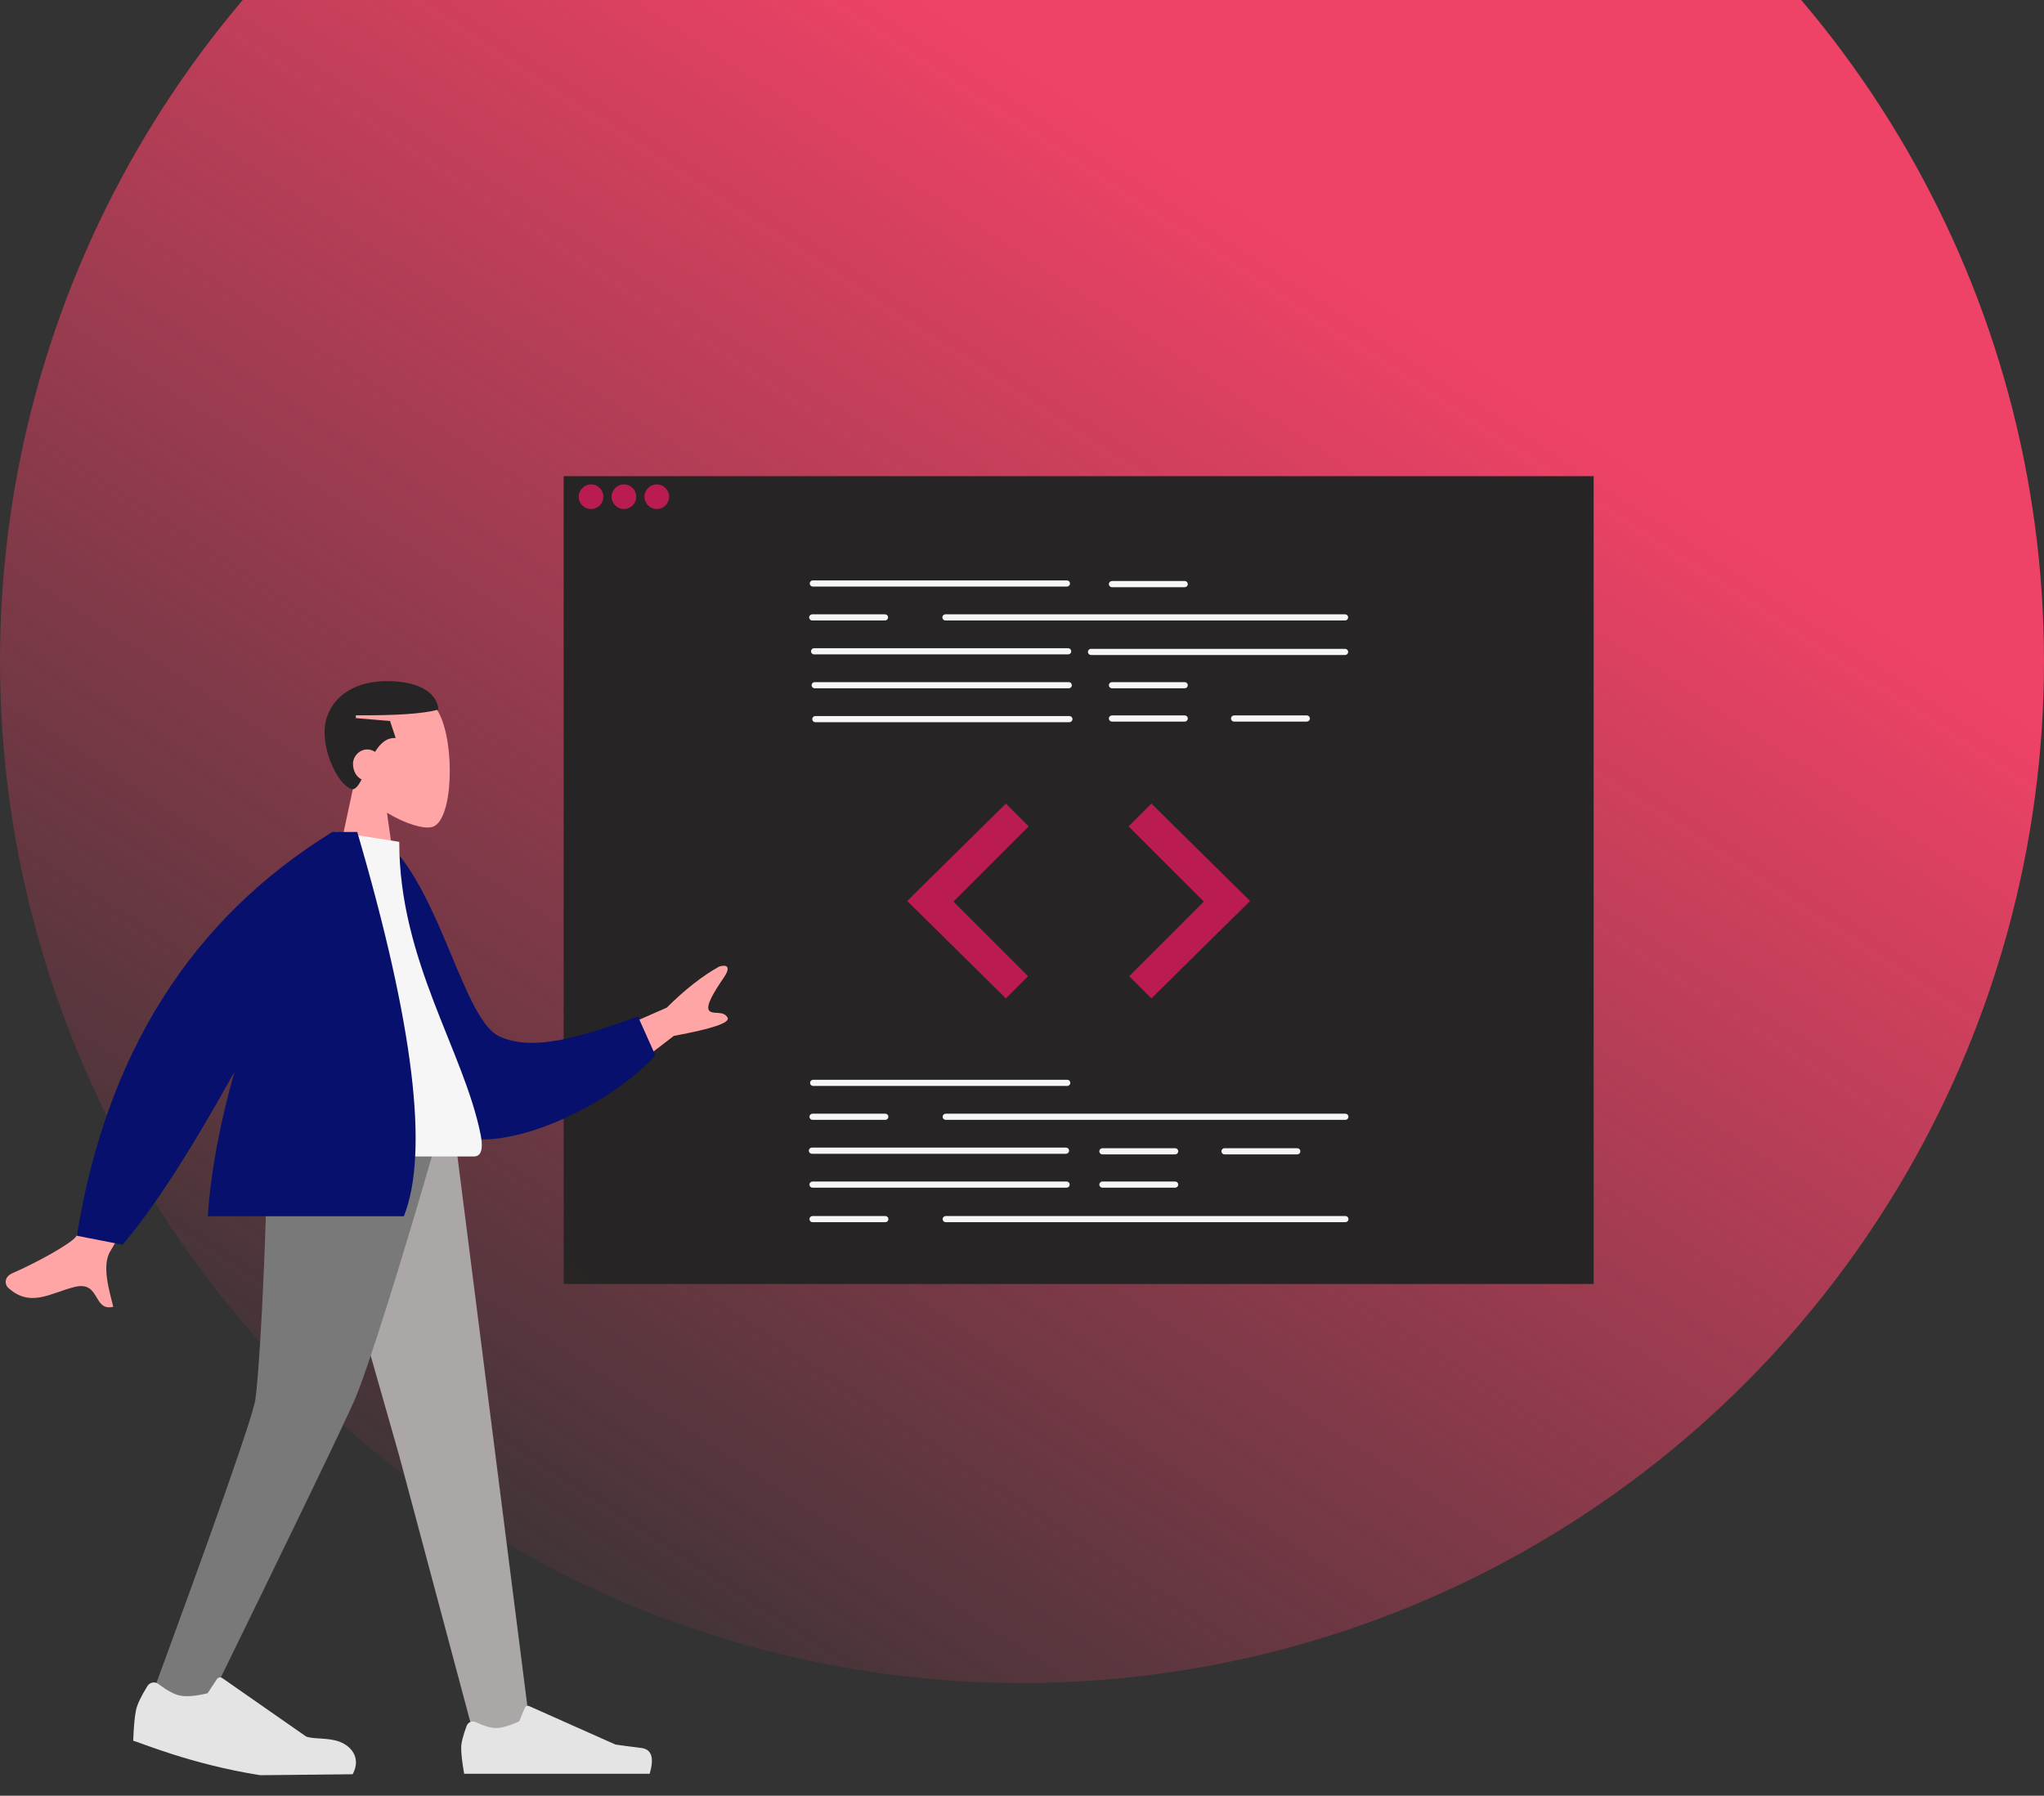 <svg width="272" height="239" viewBox="0 0 272 239" fill="none" xmlns="http://www.w3.org/2000/svg">
<rect x="0" y="0" width="272" height="239" fill="#333333" stroke="none"/>
<circle cx="136" cy="88" r="136" fill="url(#paint0_linear)"/>
<mask id="mask0" mask-type="alpha" maskUnits="userSpaceOnUse" x="0" y="-48" width="272" height="272">
<circle cx="136" cy="88" r="136" fill="url(#paint1_radial)"/>
</mask>
<g mask="url(#mask0)">
<path d="M212.069 63.376H75.008V170.888H212.069V63.376Z" fill="#262424"/>
<path d="M141.979 78.069H108.167C108.113 78.069 108.059 78.058 108.009 78.038C107.959 78.017 107.914 77.987 107.876 77.949C107.838 77.911 107.807 77.865 107.787 77.816C107.766 77.766 107.755 77.712 107.755 77.658C107.755 77.604 107.766 77.551 107.787 77.501C107.807 77.451 107.838 77.406 107.876 77.368C107.914 77.33 107.959 77.299 108.009 77.279C108.059 77.258 108.113 77.248 108.167 77.248H141.979C142.088 77.248 142.192 77.292 142.269 77.368C142.346 77.445 142.389 77.55 142.389 77.658C142.389 77.767 142.346 77.871 142.269 77.948C142.192 78.025 142.088 78.068 141.979 78.069Z" fill="#F6F6F6"/>
<path d="M178.993 82.581H125.811C125.703 82.581 125.598 82.538 125.521 82.461C125.444 82.384 125.401 82.28 125.401 82.171C125.401 82.062 125.444 81.958 125.521 81.881C125.598 81.804 125.703 81.761 125.811 81.761H178.993C179.046 81.761 179.1 81.772 179.15 81.792C179.199 81.813 179.245 81.843 179.283 81.881C179.321 81.919 179.351 81.964 179.372 82.014C179.392 82.064 179.403 82.117 179.403 82.171C179.403 82.225 179.392 82.278 179.372 82.328C179.351 82.378 179.321 82.423 179.283 82.461C179.245 82.499 179.199 82.53 179.15 82.55C179.1 82.571 179.046 82.581 178.993 82.581Z" fill="#F6F6F6"/>
<path d="M142.143 87.094H108.331C108.222 87.094 108.117 87.051 108.04 86.974C107.964 86.897 107.92 86.793 107.92 86.684C107.92 86.575 107.964 86.471 108.04 86.394C108.117 86.317 108.222 86.274 108.331 86.274H142.143C142.252 86.274 142.356 86.317 142.433 86.394C142.51 86.471 142.554 86.575 142.554 86.684C142.554 86.793 142.51 86.897 142.433 86.974C142.356 87.051 142.252 87.094 142.143 87.094Z" fill="#F6F6F6"/>
<path d="M178.993 87.176H145.18C145.071 87.176 144.967 87.133 144.89 87.056C144.813 86.979 144.77 86.875 144.77 86.766C144.77 86.657 144.813 86.553 144.89 86.476C144.967 86.399 145.071 86.356 145.18 86.356H178.993C179.101 86.356 179.206 86.399 179.283 86.476C179.36 86.553 179.403 86.657 179.403 86.766C179.403 86.875 179.36 86.979 179.283 87.056C179.206 87.133 179.101 87.176 178.993 87.176Z" fill="#F6F6F6"/>
<path d="M142.225 91.607H108.413C108.304 91.607 108.199 91.564 108.123 91.487C108.046 91.41 108.002 91.306 108.002 91.197C108.002 91.088 108.046 90.984 108.123 90.907C108.199 90.83 108.304 90.787 108.413 90.787H142.225C142.334 90.787 142.439 90.83 142.515 90.907C142.592 90.984 142.636 91.088 142.636 91.197C142.636 91.306 142.592 91.41 142.515 91.487C142.439 91.564 142.334 91.607 142.225 91.607Z" fill="#F6F6F6"/>
<path d="M142.307 96.12H108.495C108.386 96.12 108.281 96.077 108.205 96C108.128 95.923 108.084 95.819 108.084 95.71C108.084 95.601 108.128 95.497 108.205 95.42C108.281 95.343 108.386 95.299 108.495 95.299H142.307C142.416 95.299 142.521 95.343 142.598 95.42C142.674 95.497 142.718 95.601 142.718 95.71C142.718 95.819 142.674 95.923 142.598 96C142.521 96.077 142.416 96.12 142.307 96.12Z" fill="#F6F6F6"/>
<path d="M157.654 78.151H147.97C147.861 78.151 147.757 78.107 147.68 78.03C147.603 77.954 147.56 77.849 147.56 77.74C147.56 77.632 147.603 77.527 147.68 77.45C147.757 77.373 147.861 77.33 147.97 77.33H157.654C157.763 77.33 157.868 77.373 157.945 77.45C158.022 77.527 158.065 77.632 158.065 77.74C158.065 77.849 158.022 77.954 157.945 78.03C157.868 78.107 157.763 78.151 157.654 78.151Z" fill="#F6F6F6"/>
<path d="M157.654 91.607H147.97C147.861 91.607 147.757 91.564 147.68 91.487C147.603 91.41 147.56 91.306 147.56 91.197C147.56 91.088 147.603 90.984 147.68 90.907C147.757 90.83 147.861 90.787 147.97 90.787H157.654C157.763 90.787 157.868 90.83 157.945 90.907C158.022 90.984 158.065 91.088 158.065 91.197C158.065 91.306 158.022 91.41 157.945 91.487C157.868 91.564 157.763 91.607 157.654 91.607Z" fill="#F6F6F6"/>
<path d="M157.654 96.038H147.97C147.916 96.038 147.863 96.028 147.813 96.007C147.763 95.987 147.718 95.956 147.679 95.918C147.641 95.88 147.611 95.835 147.59 95.785C147.569 95.735 147.559 95.682 147.559 95.628C147.559 95.574 147.569 95.52 147.59 95.471C147.611 95.421 147.641 95.375 147.679 95.337C147.718 95.299 147.763 95.269 147.813 95.249C147.863 95.228 147.916 95.217 147.97 95.218H157.654C157.708 95.217 157.762 95.228 157.812 95.249C157.861 95.269 157.907 95.299 157.945 95.337C157.983 95.375 158.013 95.421 158.034 95.471C158.055 95.52 158.065 95.574 158.065 95.628C158.065 95.682 158.055 95.735 158.034 95.785C158.013 95.835 157.983 95.88 157.945 95.918C157.907 95.956 157.861 95.987 157.812 96.007C157.762 96.028 157.708 96.038 157.654 96.038Z" fill="#F6F6F6"/>
<path d="M173.904 96.038H164.22C164.111 96.038 164.007 95.994 163.93 95.918C163.854 95.841 163.811 95.736 163.811 95.628C163.811 95.519 163.854 95.415 163.93 95.338C164.007 95.261 164.111 95.218 164.22 95.218H173.904C173.958 95.217 174.012 95.228 174.062 95.249C174.111 95.269 174.157 95.299 174.195 95.337C174.233 95.375 174.263 95.421 174.284 95.471C174.305 95.52 174.315 95.574 174.315 95.628C174.315 95.682 174.305 95.735 174.284 95.785C174.263 95.835 174.233 95.88 174.195 95.918C174.157 95.956 174.111 95.987 174.062 96.007C174.012 96.028 173.958 96.038 173.904 96.038Z" fill="#F6F6F6"/>
<path d="M117.769 82.581H108.084C107.976 82.581 107.871 82.538 107.794 82.461C107.717 82.384 107.674 82.28 107.674 82.171C107.674 82.062 107.717 81.958 107.794 81.881C107.871 81.804 107.976 81.761 108.084 81.761H117.769C117.877 81.761 117.982 81.804 118.059 81.881C118.136 81.958 118.179 82.062 118.179 82.171C118.179 82.28 118.136 82.384 118.059 82.461C117.982 82.538 117.877 82.581 117.769 82.581Z" fill="#F6F6F6"/>
<path d="M142.02 144.531H108.207C108.099 144.531 107.994 144.488 107.917 144.411C107.84 144.334 107.797 144.23 107.797 144.121C107.797 144.012 107.84 143.908 107.917 143.831C107.994 143.754 108.099 143.71 108.207 143.71H142.02C142.129 143.71 142.233 143.754 142.31 143.831C142.387 143.908 142.43 144.012 142.43 144.121C142.43 144.23 142.387 144.334 142.31 144.411C142.233 144.488 142.129 144.531 142.02 144.531Z" fill="#F6F6F6"/>
<path d="M141.856 153.557H108.043C107.935 153.557 107.83 153.513 107.753 153.437C107.676 153.36 107.633 153.255 107.633 153.146C107.633 153.038 107.676 152.933 107.753 152.856C107.83 152.779 107.935 152.736 108.043 152.736H141.856C141.965 152.736 142.069 152.779 142.146 152.856C142.223 152.933 142.266 153.038 142.266 153.146C142.266 153.255 142.223 153.36 142.146 153.437C142.069 153.513 141.965 153.557 141.856 153.557Z" fill="#F6F6F6"/>
<path d="M141.938 158.07H108.125C108.071 158.07 108.018 158.059 107.968 158.039C107.918 158.018 107.873 157.988 107.835 157.95C107.797 157.912 107.766 157.866 107.746 157.817C107.725 157.767 107.714 157.713 107.714 157.659C107.714 157.605 107.725 157.552 107.746 157.502C107.766 157.452 107.797 157.407 107.835 157.369C107.873 157.331 107.918 157.301 107.968 157.28C108.018 157.26 108.071 157.249 108.125 157.249H141.938C141.992 157.249 142.046 157.26 142.095 157.28C142.145 157.301 142.191 157.331 142.229 157.369C142.267 157.407 142.297 157.452 142.318 157.502C142.339 157.552 142.349 157.605 142.349 157.659C142.349 157.713 142.339 157.767 142.318 157.817C142.297 157.866 142.267 157.912 142.229 157.95C142.191 157.988 142.145 158.018 142.095 158.039C142.046 158.059 141.992 158.07 141.938 158.07Z" fill="#F6F6F6"/>
<path d="M156.382 153.639H146.698C146.589 153.639 146.485 153.596 146.408 153.519C146.331 153.442 146.288 153.337 146.288 153.229C146.288 153.12 146.331 153.015 146.408 152.938C146.485 152.861 146.589 152.818 146.698 152.818H156.382C156.491 152.818 156.595 152.861 156.672 152.938C156.749 153.015 156.793 153.12 156.793 153.229C156.793 153.337 156.749 153.442 156.672 153.519C156.595 153.596 156.491 153.639 156.382 153.639Z" fill="#F6F6F6"/>
<path d="M156.382 158.07H146.698C146.589 158.07 146.485 158.026 146.408 157.949C146.331 157.873 146.288 157.768 146.288 157.659C146.288 157.551 146.331 157.446 146.408 157.369C146.485 157.292 146.589 157.249 146.698 157.249H156.382C156.491 157.249 156.595 157.292 156.672 157.369C156.749 157.446 156.793 157.551 156.793 157.659C156.793 157.768 156.749 157.873 156.672 157.949C156.595 158.026 156.491 158.07 156.382 158.07Z" fill="#F6F6F6"/>
<path d="M172.632 153.639H162.948C162.839 153.639 162.735 153.596 162.658 153.519C162.581 153.442 162.537 153.337 162.537 153.229C162.537 153.12 162.581 153.015 162.658 152.938C162.735 152.861 162.839 152.818 162.948 152.818H172.632C172.741 152.818 172.845 152.861 172.922 152.938C172.999 153.015 173.042 153.12 173.042 153.229C173.042 153.337 172.999 153.442 172.922 153.519C172.845 153.596 172.741 153.639 172.632 153.639Z" fill="#F6F6F6"/>
<path d="M179.034 149.044H125.852C125.744 149.044 125.639 149.001 125.562 148.924C125.485 148.847 125.442 148.742 125.442 148.634C125.442 148.525 125.485 148.42 125.562 148.344C125.639 148.267 125.744 148.223 125.852 148.223H179.034C179.142 148.223 179.247 148.267 179.324 148.344C179.401 148.42 179.444 148.525 179.444 148.634C179.444 148.742 179.401 148.847 179.324 148.924C179.247 149.001 179.142 149.044 179.034 149.044Z" fill="#F6F6F6"/>
<path d="M117.81 149.044H108.125C108.017 149.044 107.912 149.001 107.835 148.924C107.758 148.847 107.715 148.742 107.715 148.634C107.715 148.525 107.758 148.42 107.835 148.344C107.912 148.267 108.017 148.223 108.125 148.223H117.81C117.918 148.223 118.023 148.267 118.1 148.344C118.177 148.42 118.22 148.525 118.22 148.634C118.22 148.742 118.177 148.847 118.1 148.924C118.023 149.001 117.918 149.044 117.81 149.044Z" fill="#F6F6F6"/>
<path d="M179.034 162.665H125.852C125.799 162.665 125.745 162.654 125.695 162.634C125.645 162.613 125.6 162.583 125.562 162.545C125.524 162.507 125.493 162.461 125.473 162.411C125.452 162.362 125.441 162.308 125.441 162.254C125.441 162.2 125.452 162.147 125.473 162.097C125.493 162.047 125.524 162.002 125.562 161.964C125.6 161.926 125.645 161.896 125.695 161.875C125.745 161.854 125.799 161.844 125.852 161.844H179.034C179.142 161.844 179.247 161.887 179.324 161.964C179.401 162.041 179.444 162.145 179.444 162.254C179.444 162.363 179.401 162.467 179.324 162.544C179.247 162.621 179.142 162.665 179.034 162.665Z" fill="#F6F6F6"/>
<path d="M117.81 162.665H108.125C108.071 162.665 108.018 162.654 107.968 162.634C107.918 162.613 107.873 162.583 107.835 162.545C107.797 162.507 107.766 162.461 107.746 162.411C107.725 162.362 107.714 162.308 107.714 162.254C107.714 162.2 107.725 162.147 107.746 162.097C107.766 162.047 107.797 162.002 107.835 161.964C107.873 161.926 107.918 161.896 107.968 161.875C108.018 161.854 108.071 161.844 108.125 161.844H117.81C117.864 161.844 117.917 161.854 117.967 161.875C118.017 161.896 118.062 161.926 118.1 161.964C118.139 162.002 118.169 162.047 118.19 162.097C118.21 162.147 118.221 162.2 118.221 162.254C118.221 162.308 118.21 162.362 118.19 162.411C118.169 162.461 118.139 162.507 118.1 162.545C118.062 162.583 118.017 162.613 117.967 162.634C117.917 162.654 117.864 162.665 117.81 162.665Z" fill="#F6F6F6"/>
<path d="M133.854 106.951L120.723 119.915L133.854 132.88L136.809 129.926L126.878 119.997L136.891 109.987L133.854 106.951Z" fill="#BA1C51"/>
<path d="M153.223 106.951L166.354 119.915L153.223 132.88L150.268 129.926L160.199 119.997L150.186 109.987L153.223 106.951Z" fill="#BA1C51"/>
<path d="M78.653 67.749C79.559 67.749 80.294 67.015 80.294 66.109C80.294 65.204 79.559 64.469 78.653 64.469C77.748 64.469 77.013 65.204 77.013 66.109C77.013 67.015 77.748 67.749 78.653 67.749Z" fill="#BA1C51"/>
<path d="M83.028 67.749C83.934 67.749 84.668 67.015 84.668 66.109C84.668 65.204 83.934 64.469 83.028 64.469C82.122 64.469 81.388 65.204 81.388 66.109C81.388 67.015 82.122 67.749 83.028 67.749Z" fill="#BA1C51"/>
<path d="M87.402 67.749C88.308 67.749 89.042 67.015 89.042 66.109C89.042 65.204 88.308 64.469 87.402 64.469C86.496 64.469 85.762 65.204 85.762 66.109C85.762 67.015 86.496 67.749 87.402 67.749Z" fill="#BA1C51"/>
<path opacity="0.1" d="M212.069 68.843H75.008V69.389H212.069V68.843Z" fill="#262424"/>
</g>
<path fill-rule="evenodd" clip-rule="evenodd" d="M39.398 145.582L53.133 193.78L63.075 231.008L70.462 229.304L59.814 145.582H39.398Z" fill="#ABA7A7"/>
<path fill-rule="evenodd" clip-rule="evenodd" d="M35.725 145.582C35.407 170.424 34.324 183.973 33.991 186.23C33.657 188.487 28.614 202.845 18.86 229.304H26.432C38.849 203.921 45.78 189.563 47.226 186.23C48.672 182.897 53.134 169.348 59.855 145.582H35.725Z" fill="#797979"/>
<path fill-rule="evenodd" clip-rule="evenodd" d="M19.615 224.404C18.757 225.793 18.251 226.861 18.099 227.608C17.913 228.516 17.79 229.872 17.729 231.677C18.453 231.828 25.349 234.807 34.634 236.266L46.932 236.139C48.152 233.849 46.588 232.287 45.074 231.768C43.559 231.249 41.737 231.491 40.741 231.12L29.582 223.341C29.357 223.176 29.043 223.229 28.88 223.46C28.878 223.464 28.875 223.468 28.872 223.472L27.622 225.358C26.043 225.745 24.804 225.845 23.904 225.657C23.173 225.504 22.226 224.992 21.062 224.119C20.615 223.784 19.985 223.884 19.655 224.343C19.641 224.363 19.628 224.383 19.615 224.404Z" fill="#E4E4E4"/>
<path fill-rule="evenodd" clip-rule="evenodd" d="M62.105 229.687C61.615 230.994 61.37 231.972 61.37 232.621C61.37 233.41 61.502 234.561 61.765 236.075C62.68 236.075 70.908 236.075 86.447 236.075C87.088 233.955 86.718 232.81 85.336 232.641C83.954 232.472 82.806 232.319 81.892 232.183L70.42 227.069C70.2 226.97 69.941 227.069 69.842 227.29C69.841 227.294 69.839 227.298 69.837 227.302L69.1 229.09C67.821 229.687 66.781 229.986 65.981 229.986C65.332 229.986 64.434 229.723 63.289 229.198L63.289 229.198C62.85 228.997 62.33 229.19 62.129 229.629C62.12 229.648 62.112 229.667 62.105 229.687Z" fill="#E4E4E4"/>
<path fill-rule="evenodd" clip-rule="evenodd" d="M47.074 104.475C45.329 102.426 44.147 99.915 44.345 97.102C44.913 88.994 56.199 90.778 58.394 94.87C60.589 98.962 60.329 109.341 57.491 110.072C56.36 110.364 53.95 109.649 51.496 108.171L53.036 119.064H43.944L47.074 104.475Z" fill="#FFA5A5"/>
<path fill-rule="evenodd" clip-rule="evenodd" d="M49.903 100.072C49.606 99.868 49.251 99.744 48.869 99.744C47.823 99.744 46.975 100.677 46.975 101.638C46.975 102.638 47.447 103.411 48.122 103.739C47.761 104.443 47.399 104.955 46.975 105.047C45.338 104.882 43.187 100.812 43.187 97.471C43.187 93.813 46.097 90.652 51.521 90.652C56.396 90.652 58.245 92.662 58.34 94.44C56.251 95.014 52.6 95.235 47.354 95.198V95.577L51.9 95.955L52.657 98.228C51.452 98.138 50.591 98.965 49.903 100.072Z" fill="#262424"/>
<path fill-rule="evenodd" clip-rule="evenodd" d="M75.008 140.133L88.735 134.105C91.14 131.709 93.462 129.888 95.701 128.642C96.371 128.428 97.515 128.364 96.294 130.147C95.074 131.93 93.87 133.86 94.358 134.484C94.845 135.109 96.258 134.42 96.816 135.436C97.188 136.113 94.807 136.923 89.672 137.866L79.391 145.749L75.008 140.133ZM19.513 141.794L27.276 143.334C19.469 157.883 15.282 165.594 14.716 166.467C13.441 168.431 14.63 172.031 15.07 173.927C12.314 174.568 13.4 170.42 9.913 171.286C6.73 172.077 4.031 174.105 1.062 171.369C0.697 171.033 0.43 169.982 1.674 169.442C4.774 168.099 9.354 165.583 10.097 164.606C11.109 163.274 14.248 155.67 19.513 141.794Z" fill="#FFA5A5"/>
<path fill-rule="evenodd" clip-rule="evenodd" d="M48.375 112.75L51.651 112.188C58.785 119.109 61.697 135.737 66.452 137.938C70.948 140.019 77.321 138.006 84.896 135.287L87.216 140.47C80.333 147.916 65.67 154.207 59.726 150.616C50.224 144.874 48.03 124.365 48.375 112.75Z" fill="#07106D"/>
<path fill-rule="evenodd" clip-rule="evenodd" d="M34.095 153.916C47.229 153.916 56.891 153.916 63.08 153.916C64.404 153.916 64.154 152.004 63.963 151.039C61.753 139.901 53.128 127.895 53.128 112.041L44.767 110.73C37.852 121.852 35.46 135.545 34.095 153.916Z" fill="#F6F6F6"/>
<path fill-rule="evenodd" clip-rule="evenodd" d="M31.204 142.64C25.295 153.298 20.328 160.972 16.304 165.66L10.228 164.47C14.142 140.199 25.475 122.286 44.228 110.73H44.323L47.538 110.73C55.044 136.315 57.113 153.362 53.745 161.872H27.655C28.067 155.645 29.391 149.06 31.204 142.64H31.204Z" fill="#07106D"/>
<defs>
<linearGradient id="paint0_linear" x1="185.816" y1="41.025" x2="66.106" y2="224" gradientUnits="userSpaceOnUse">
<stop stop-color="#EE4266"/>
<stop offset="1" stop-color="#EE4266" stop-opacity="0"/>
</linearGradient>
<radialGradient id="paint1_radial" cx="0" cy="0" r="1" gradientUnits="userSpaceOnUse" gradientTransform="translate(211.198 32.123) rotate(134.506) scale(248.596 148.409)">
<stop offset="0.766" stop-color="#EE4266"/>
<stop offset="1" stop-color="#EE4266" stop-opacity="0"/>
</radialGradient>
</defs>
</svg>
